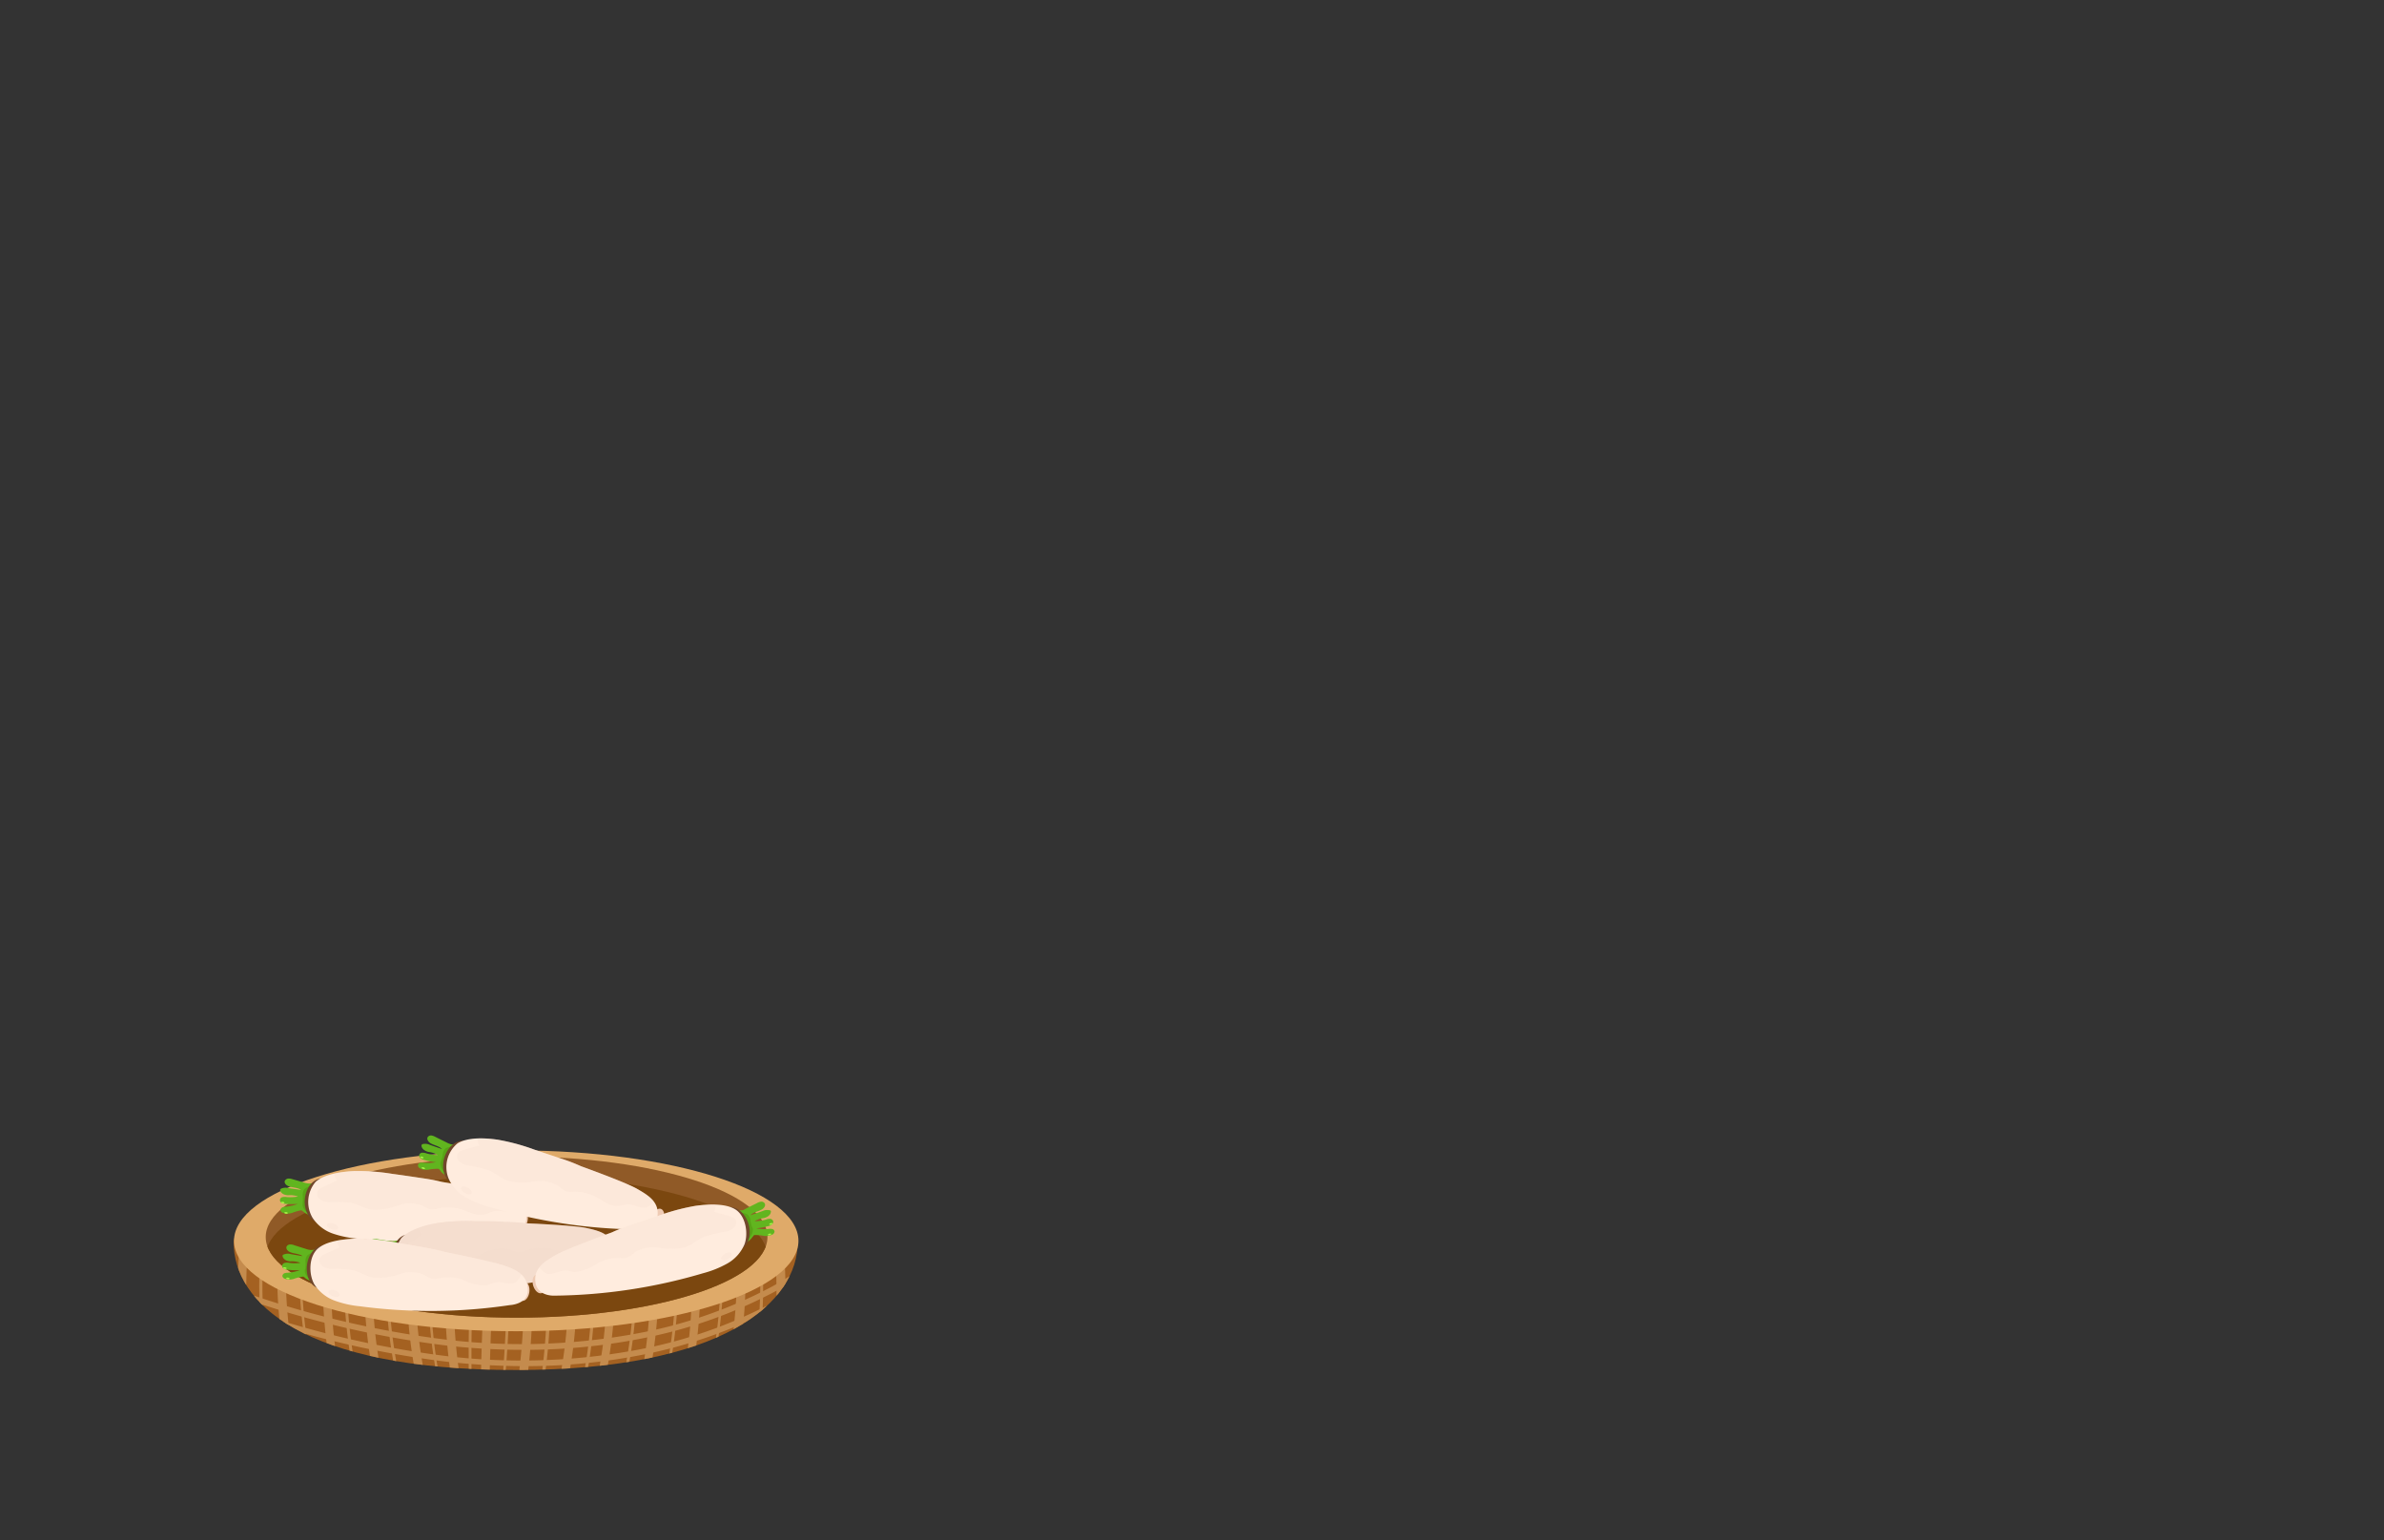 <svg id="Layer_3" data-name="Layer 3" xmlns="http://www.w3.org/2000/svg" xmlns:xlink="http://www.w3.org/1999/xlink" viewBox="0 0 260 168"><rect x="0" y="0" width="260" height="168" fill="#333333" stroke="none"/><defs><style>.cls-1{fill:none;}.cls-2{fill:#ffecde;}.cls-3{fill:#61b51f;}.cls-4{fill:#f4ddce;}.cls-5{fill:#a46121;}.cls-6{clip-path:url(#clip-path);}.cls-7{fill:#c48b4d;}.cls-8{fill:#dfaa69;}.cls-9{fill:#905a27;}.cls-10{clip-path:url(#clip-path-2);}.cls-11{fill:#7b470f;}.cls-12{fill:#efcbb4;}.cls-13{clip-path:url(#clip-path-3);}.cls-14{fill:#58a316;}.cls-15{fill:#a8f447;}.cls-16{fill:#70472b;}.cls-17{clip-path:url(#clip-path-4);}.cls-18{fill:#f7e0d0;opacity:0.35;}.cls-19{clip-path:url(#clip-path-5);}.cls-20{clip-path:url(#clip-path-6);}.cls-21{clip-path:url(#clip-path-7);}.cls-22{clip-path:url(#clip-path-8);}.cls-23{clip-path:url(#clip-path-9);}.cls-24{clip-path:url(#clip-path-10);}.cls-25{clip-path:url(#clip-path-11);}.cls-26{clip-path:url(#clip-path-12);}</style><clipPath id="clip-path"><path id="SVGID" class="cls-1" d="M25.48,135.47c0,6.54,7.51,13.95,30.78,13.95C79,149.42,87,142,87,135.47S25.48,128.93,25.48,135.47Z"/></clipPath><clipPath id="clip-path-2"><ellipse id="SVGID-2" data-name="SVGID" class="cls-1" cx="56.34" cy="134.92" rx="27.36" ry="8.79"/></clipPath><clipPath id="clip-path-3"><path class="cls-3" d="M32.87,132a4.69,4.69,0,0,0-1,.28,1.62,1.62,0,0,1-1,0,.4.4,0,0,1-.28-.28.35.35,0,0,1,.21-.31,1,1,0,0,1,.39-.08,4.77,4.77,0,0,0,1.29-.31,8.69,8.69,0,0,1-1.35,0,1.12,1.12,0,0,1-.4-.1.38.38,0,0,1-.2-.34.36.36,0,0,1,.3-.3,1.19,1.19,0,0,1,.46,0,5,5,0,0,0,1.22-.06,2.55,2.55,0,0,0-1.07-.14c-.37,0-.79-.17-.88-.52a.17.17,0,0,1,0-.1.34.34,0,0,1,.08-.09,1.15,1.15,0,0,1,.8-.07l1.4.2c-.4-.28-.93-.23-1.38-.41-.24-.09-.48-.33-.4-.57a.46.46,0,0,1,.37-.26,1.25,1.25,0,0,1,.47.07l1.28.37a2.05,2.05,0,0,0,.54.1,2.61,2.61,0,0,0,.56-.08,3.63,3.63,0,0,1,1.14,0,.22.22,0,0,1,.11.05s0,.08,0,.13c-.09.69-.19,1.38-.29,2.07a2,2,0,0,1-.14.54,5.27,5.27,0,0,1-.46.7.43.43,0,0,1-.45.18,2.32,2.32,0,0,1-.61-.21,2,2,0,0,1-.37-.21A3.69,3.69,0,0,0,32.87,132Z"/></clipPath><clipPath id="clip-path-4"><path class="cls-2" d="M55.49,134.51a59,59,0,0,1-16.36.6,11.59,11.59,0,0,1-2.8-.56,4.32,4.32,0,0,1-2.23-1.71,3.39,3.39,0,0,1,.32-3.94c1-.89,2.93-1.12,4.22-1.18a23.24,23.24,0,0,1,4.16.31c1.06.14,2.12.3,3.19.46a21.16,21.16,0,0,1,2.22.42s5.08.82,6.43,1.28,2.69,1,2.76,2.57S55.49,134.51,55.49,134.51Z"/></clipPath><clipPath id="clip-path-5"><path class="cls-3" d="M42.59,138.39a4.39,4.39,0,0,0-1,.4,1.7,1.7,0,0,1-1,.17.44.44,0,0,1-.31-.25.35.35,0,0,1,.17-.34,1.15,1.15,0,0,1,.37-.12,4.93,4.93,0,0,0,1.25-.46,10,10,0,0,1-1.34.15,1.15,1.15,0,0,1-.41-.05.38.38,0,0,1-.24-.31.37.37,0,0,1,.27-.34,1.36,1.36,0,0,1,.45-.06A4.51,4.51,0,0,0,42,137a2.66,2.66,0,0,0-1.09,0c-.36,0-.8-.07-.93-.41a.12.12,0,0,1,0-.1.16.16,0,0,1,.07-.09,1.18,1.18,0,0,1,.79-.18l1.4,0c-.42-.23-.94-.12-1.41-.24-.25-.07-.51-.27-.46-.53a.44.44,0,0,1,.33-.3,1.23,1.23,0,0,1,.47,0l1.32.21a2,2,0,0,0,.55,0,3.41,3.41,0,0,0,.55-.14,3.31,3.31,0,0,1,1.13-.14.14.14,0,0,1,.11,0,.18.18,0,0,1,0,.13c0,.7,0,1.39,0,2.09a1.66,1.66,0,0,1-.07.55,5.22,5.22,0,0,1-.37.75.45.45,0,0,1-.43.24,2.41,2.41,0,0,1-.63-.15,2.08,2.08,0,0,1-.39-.15S42.61,138.38,42.59,138.39Z"/></clipPath><clipPath id="clip-path-6"><path class="cls-4" d="M65.34,138.15a58.38,58.38,0,0,1-16.17,2.54,10.91,10.91,0,0,1-2.85-.22A4.37,4.37,0,0,1,43.9,139a3.4,3.4,0,0,1-.15-3.95c.91-1,2.78-1.46,4-1.67a22.33,22.33,0,0,1,4.17-.19c1.07,0,2.15,0,3.22.08a21.44,21.44,0,0,1,2.26.15s5.14.21,6.53.51,2.79.64,3.05,2.23S65.34,138.15,65.34,138.15Z"/></clipPath><clipPath id="clip-path-7"><path class="cls-3" d="M47.85,127.48a4.74,4.74,0,0,0-1.06.08,1.59,1.59,0,0,1-1-.14.39.39,0,0,1-.21-.33.32.32,0,0,1,.25-.27,1.34,1.34,0,0,1,.4,0,5,5,0,0,0,1.33-.06,8.33,8.33,0,0,1-1.32-.26,1,1,0,0,1-.38-.17.37.37,0,0,1-.14-.37.36.36,0,0,1,.36-.24,1.42,1.42,0,0,1,.45.08,4.48,4.48,0,0,0,1.21.17,2.45,2.45,0,0,0-1-.33c-.36-.09-.75-.32-.77-.68a.16.16,0,0,1,0-.1s.06,0,.09-.07a1.2,1.2,0,0,1,.81.07l1.33.46c-.33-.34-.87-.4-1.27-.65-.22-.14-.41-.42-.29-.64a.43.43,0,0,1,.41-.19,1.37,1.37,0,0,1,.44.16l1.19.59a2.1,2.1,0,0,0,.52.21,3.62,3.62,0,0,0,.57,0,3.58,3.58,0,0,1,1.12.21s.07,0,.09.07a.19.19,0,0,1,0,.13c-.22.66-.44,1.32-.67,2a1.45,1.45,0,0,1-.24.5,5.49,5.49,0,0,1-.57.61.45.45,0,0,1-.48.1,2.12,2.12,0,0,1-.56-.33,1.7,1.7,0,0,1-.33-.27A2.35,2.35,0,0,0,47.85,127.48Z"/></clipPath><clipPath id="clip-path-8"><path class="cls-2" d="M69.62,134.09a58.47,58.47,0,0,1-16.19-2.44,11.22,11.22,0,0,1-2.64-1.06,4.34,4.34,0,0,1-1.88-2.09,3.36,3.36,0,0,1,1-3.81c1.17-.7,3.09-.57,4.36-.39a22.73,22.73,0,0,1,4,1.08c1,.34,2,.68,3,1a21.44,21.44,0,0,1,2.11.82s4.84,1.74,6.08,2.45,2.47,1.45,2.24,3S69.62,134.09,69.62,134.09Z"/></clipPath><clipPath id="clip-path-9"><path class="cls-3" d="M82.25,134.7a4.65,4.65,0,0,1,1,.08,1.64,1.64,0,0,0,1-.14.4.4,0,0,0,.22-.33.32.32,0,0,0-.26-.27,1,1,0,0,0-.39,0,4.56,4.56,0,0,1-1.33-.07,8.53,8.53,0,0,0,1.32-.25,1,1,0,0,0,.37-.17.37.37,0,0,0,.14-.37.38.38,0,0,0-.35-.25,1.13,1.13,0,0,0-.45.09,4.6,4.6,0,0,1-1.22.17,2.61,2.61,0,0,1,1-.34c.35-.08.74-.31.77-.67a.2.2,0,0,0,0-.11.15.15,0,0,0-.09-.06,1.12,1.12,0,0,0-.8.07l-1.34.46c.34-.35.87-.4,1.28-.65.22-.14.41-.42.28-.64a.42.42,0,0,0-.4-.19,1.21,1.21,0,0,0-.45.16l-1.19.59A2.28,2.28,0,0,1,81,132a3.62,3.62,0,0,1-.57,0,3.58,3.58,0,0,0-1.12.21s-.08,0-.1.07a.15.15,0,0,0,0,.13c.22.66.44,1.32.67,2a1.64,1.64,0,0,0,.23.5,4.71,4.71,0,0,0,.58.6.45.45,0,0,0,.48.11,2.17,2.17,0,0,0,.55-.33A1.44,1.44,0,0,0,82,135,3.58,3.58,0,0,1,82.25,134.7Z"/></clipPath><clipPath id="clip-path-10"><path class="cls-2" d="M60.47,141.31a59.17,59.17,0,0,0,16.19-2.44,11.29,11.29,0,0,0,2.65-1.06,4.34,4.34,0,0,0,1.88-2.09c.45-1.19.14-3.12-1-3.82s-3.09-.56-4.37-.38a23.47,23.47,0,0,0-4,1.07l-3,1c-.71.25-1.42.51-2.11.83,0,0-4.84,1.74-6.08,2.45s-2.46,1.45-2.23,3S60.47,141.31,60.47,141.31Z"/></clipPath><clipPath id="clip-path-11"><path class="cls-3" d="M33.07,139.23a4.58,4.58,0,0,0-1,.24,1.55,1.55,0,0,1-1,0,.38.38,0,0,1-.27-.29.35.35,0,0,1,.21-.31,1.27,1.27,0,0,1,.39-.06,4.79,4.79,0,0,0,1.3-.28,7.48,7.48,0,0,1-1.34-.05.92.92,0,0,1-.4-.11.35.35,0,0,1-.19-.34.38.38,0,0,1,.31-.3,1.42,1.42,0,0,1,.46,0,4.16,4.16,0,0,0,1.22,0,2.56,2.56,0,0,0-1.07-.16c-.37,0-.78-.19-.87-.55a.17.17,0,0,1,0-.1.2.2,0,0,1,.08-.08,1.18,1.18,0,0,1,.81-.06L33,137c-.39-.28-.92-.25-1.37-.44-.23-.1-.47-.34-.38-.59a.42.42,0,0,1,.38-.24,1.07,1.07,0,0,1,.46.08l1.27.4a1.93,1.93,0,0,0,.54.12,2.6,2.6,0,0,0,.56-.06,3.63,3.63,0,0,1,1.14,0,.22.22,0,0,1,.11,0,.2.2,0,0,1,0,.13c-.11.69-.23,1.38-.35,2.06a1.67,1.67,0,0,1-.15.54,4.63,4.63,0,0,1-.48.68.44.44,0,0,1-.45.18,2.09,2.09,0,0,1-.6-.24,1.68,1.68,0,0,1-.37-.21S33.1,139.22,33.07,139.23Z"/></clipPath><clipPath id="clip-path-12"><path class="cls-2" d="M55.61,142.34a58.6,58.6,0,0,1-16.36.13,11.07,11.07,0,0,1-2.79-.63,4.43,4.43,0,0,1-2.18-1.77c-.63-1.1-.62-3.06.43-3.93s3-1,4.25-1.06a23.29,23.29,0,0,1,4.16.42l3.17.55c.74.14,1.48.28,2.21.49,0,0,5,1,6.39,1.46s2.66,1.05,2.68,2.66S55.61,142.34,55.61,142.34Z"/></clipPath></defs><path class="cls-5" d="M25.48,135.47c0,6.54,7.51,13.95,30.78,13.95C79,149.42,87,142,87,135.47S25.48,128.93,25.48,135.47Z"/><g class="cls-6"><path class="cls-7" d="M57.1,147.22a65.62,65.62,0,0,0,13.4-1.34,52,52,0,0,0,13.15-4.57,27.15,27.15,0,0,0,4.45-2.76l-.4-.49h0a27.09,27.09,0,0,1-4.37,2.71,51,51,0,0,1-13,4.5,69,69,0,0,1-21.48.86A104.6,104.6,0,0,1,19,137.91l-.24.58a104.88,104.88,0,0,0,30,8.27A75.46,75.46,0,0,0,57.1,147.22Z"/><path class="cls-7" d="M57.1,149a65.63,65.63,0,0,0,13.4-1.33,52.81,52.81,0,0,0,13.15-4.57,27.15,27.15,0,0,0,4.45-2.76l-.4-.49h0a28,28,0,0,1-4.37,2.71,51.38,51.38,0,0,1-13,4.5,69,69,0,0,1-21.48.86A104.31,104.31,0,0,1,19,139.66l-.24.58a104.92,104.92,0,0,0,30,8.28A78,78,0,0,0,57.1,149Z"/><path class="cls-7" d="M64,157.65a55.27,55.27,0,0,0,2.65-25.48l-.93.15a52,52,0,0,1,.45,8,50.26,50.26,0,0,1-3,17Z"/><path class="cls-7" d="M68.72,157.77a55.27,55.27,0,0,0,2.65-25.48l-.93.15a53.59,53.59,0,0,1,.45,8,50.26,50.26,0,0,1-3,17Z"/><path class="cls-7" d="M59.8,158.17a51.23,51.23,0,0,0,3.11-17.35,51.62,51.62,0,0,0-.46-8.13l-.93.15a52.2,52.2,0,0,1,.45,8,50.16,50.16,0,0,1-3,17Z"/><path class="cls-7" d="M61.79,157.94a51,51,0,0,0,3.09-17.24,54.09,54.09,0,0,0-.46-8.08l-.31,0a52.76,52.76,0,0,1,.45,8,50.45,50.45,0,0,1-3.07,17.12Z"/><path class="cls-7" d="M66.34,157a50.83,50.83,0,0,0,3.1-17.24,54.09,54.09,0,0,0-.46-8.08l-.31.05a52.76,52.76,0,0,1,.45,8,50.45,50.45,0,0,1-3.07,17.12Z"/><path class="cls-7" d="M73.28,157.89a55.27,55.27,0,0,0,2.65-25.48l-.94.15a51.11,51.11,0,0,1,.46,8,50.5,50.5,0,0,1-3,17Z"/><path class="cls-7" d="M70.9,157.1a54.84,54.84,0,0,0,2.63-25.32l-.31.05A54.37,54.37,0,0,1,70.61,157Z"/><path class="cls-7" d="M78.19,156.93a51.07,51.07,0,0,0,3.12-17.35,52.13,52.13,0,0,0-.47-8.13l-.93.15a54.24,54.24,0,0,1-2.6,25Z"/><path class="cls-7" d="M75.82,156.14a54.84,54.84,0,0,0,2.63-25.32l-.31.05a51.87,51.87,0,0,1,.46,8A50.45,50.45,0,0,1,75.53,156Z"/><path class="cls-7" d="M83.71,154.86a51.31,51.31,0,0,0,1.84-17.54,52.7,52.7,0,0,0-1.06-8.07l-.92.22a51.36,51.36,0,0,1,1,7.93,50.29,50.29,0,0,1-1.8,17.18Z"/><path class="cls-7" d="M81.29,154.24a51,51,0,0,0,1.82-17.42,51.44,51.44,0,0,0-1-8l-.31.07A54.24,54.24,0,0,1,81,154.15Z"/><path class="cls-7" d="M47.5,157.65l.88-.34a50.36,50.36,0,0,1-3.05-17,51.57,51.57,0,0,1,.45-8l-.93-.15a52,52,0,0,0-.47,8.13A51.07,51.07,0,0,0,47.5,157.65Z"/><path class="cls-7" d="M42.82,157.77l.88-.34a50.36,50.36,0,0,1-3.05-17,53.15,53.15,0,0,1,.45-8l-.93-.15a55.27,55.27,0,0,0,2.65,25.48Z"/><path class="cls-7" d="M51,158.34l.9-.29a58.92,58.92,0,0,1-2.41-17.24,59.84,59.84,0,0,1,.49-8l-.93-.14a59.46,59.46,0,0,0-.51,8.09A60.32,60.32,0,0,0,51,158.34Z"/><path class="cls-7" d="M49.75,157.94l.29-.12A50.75,50.75,0,0,1,47,140.69a51.8,51.8,0,0,1,.46-8l-.31,0a54.84,54.84,0,0,0,2.63,25.32Z"/><path class="cls-7" d="M45.19,157l.3-.12a50.51,50.51,0,0,1-3.07-17.13,52.69,52.69,0,0,1,.45-8l-.31-.05a54.09,54.09,0,0,0-.46,8.08A51,51,0,0,0,45.19,157Z"/><path class="cls-7" d="M38.26,157.89l.88-.34a50.26,50.26,0,0,1-3-17,53.59,53.59,0,0,1,.45-8l-.93-.15a55.27,55.27,0,0,0,2.65,25.48Z"/><path class="cls-7" d="M40.64,157.1l.29-.12a50.45,50.45,0,0,1-3.07-17.12,52.76,52.76,0,0,1,.45-8l-.31-.05a54.09,54.09,0,0,0-.46,8.08A50.83,50.83,0,0,0,40.64,157.1Z"/><path class="cls-7" d="M33.34,156.93l.88-.34a54,54,0,0,1-2.59-25l-.94-.15a55.27,55.27,0,0,0,2.65,25.48Z"/><path class="cls-7" d="M35.72,156.14,36,156a50.51,50.51,0,0,1-3.07-17.13,51.8,51.8,0,0,1,.46-8l-.31-.05a54.84,54.84,0,0,0,2.63,25.32Z"/><path class="cls-7" d="M27.83,154.86l.9-.28A53.94,53.94,0,0,1,28,129.47l-.92-.22a55,55,0,0,0,.78,25.61Z"/><path class="cls-7" d="M30.25,154.24l.3-.09a50.55,50.55,0,0,1-1.81-17.3,53.25,53.25,0,0,1,1-8l-.3-.07a51.44,51.44,0,0,0-1.05,8A50.79,50.79,0,0,0,30.25,154.24Z"/><path class="cls-7" d="M57.47,158.48A55.29,55.29,0,0,0,60,141.65a81.28,81.28,0,0,0-.3-8.63l-.32,0a75,75,0,0,1,.3,8.6c-.08,4.53-.58,11.12-2.51,16.72Z"/><path class="cls-7" d="M55.54,158.89c2-5.69,2.47-12.35,2.55-16.93a82.27,82.27,0,0,0-.3-8.67l-.94.1a78.9,78.9,0,0,1,.29,8.57c-.08,4.51-.57,11-2.49,16.62Z"/><path class="cls-7" d="M54.17,158.53a159.76,159.76,0,0,0,1.46-25.27h-.31c0,.14.36,13.85-1.46,25.21Z"/><path class="cls-7" d="M52.71,158.35l.93-.15c-.82-5.18.53-24.78.54-25l-.94-.06C53.18,134,51.87,153.06,52.71,158.35Z"/><path class="cls-7" d="M52,158.78l.3-.1c-.75-2.3-1-7.46-.84-14.92.15-5.65.53-10.66.54-10.71l-.32,0s-.38,5.08-.53,10.73C51,151.35,51.26,156.41,52,158.78Z"/></g><ellipse class="cls-8" cx="56.3" cy="135.33" rx="30.78" ry="9.86"/><ellipse class="cls-9" cx="56.34" cy="134.92" rx="27.36" ry="8.79"/><g class="cls-10"><ellipse class="cls-11" cx="56.34" cy="137.02" rx="27.36" ry="8.79"/></g><ellipse class="cls-12" cx="56.93" cy="132.94" rx="1.05" ry="0.64" transform="translate(-81.32 175.4) rotate(-83.89)"/><path class="cls-3" d="M32.87,132a4.69,4.69,0,0,0-1,.28,1.62,1.62,0,0,1-1,0,.4.4,0,0,1-.28-.28.35.35,0,0,1,.21-.31,1,1,0,0,1,.39-.08,4.77,4.77,0,0,0,1.29-.31,8.69,8.69,0,0,1-1.35,0,1.12,1.12,0,0,1-.4-.1.38.38,0,0,1-.2-.34.36.36,0,0,1,.3-.3,1.19,1.19,0,0,1,.46,0,5,5,0,0,0,1.22-.06,2.55,2.55,0,0,0-1.07-.14c-.37,0-.79-.17-.88-.52a.17.17,0,0,1,0-.1.34.34,0,0,1,.08-.09,1.15,1.15,0,0,1,.8-.07l1.4.2c-.4-.28-.93-.23-1.38-.41-.24-.09-.48-.33-.4-.57a.46.46,0,0,1,.37-.26,1.25,1.25,0,0,1,.47.07l1.28.37a2.05,2.05,0,0,0,.54.1,2.61,2.61,0,0,0,.56-.08,3.63,3.63,0,0,1,1.14,0,.22.22,0,0,1,.11.05s0,.08,0,.13c-.09.69-.19,1.38-.29,2.07a2,2,0,0,1-.14.54,5.27,5.27,0,0,1-.46.7.43.43,0,0,1-.45.18,2.32,2.32,0,0,1-.61-.21,2,2,0,0,1-.37-.21A3.69,3.69,0,0,0,32.87,132Z"/><g class="cls-13"><path class="cls-14" d="M35.66,129.09a1.59,1.59,0,0,0-.89,0c-.29.08-.56.2-.85.28a1.31,1.31,0,0,0-.7.3,1,1,0,0,0-.21.68,2.56,2.56,0,0,1,0,.73c0,.07,0,.13,0,.2a.71.71,0,0,0,0,.25,1.28,1.28,0,0,0,.62.77,3.71,3.71,0,0,0,1,.36.55.55,0,0,0,.4,0,.51.51,0,0,0,.19-.28,11.48,11.48,0,0,0,.56-1.62,3.67,3.67,0,0,0,.06-1.71.79.79,0,0,0-.45.11"/></g><ellipse class="cls-15" cx="31.2" cy="132.29" rx="0.09" ry="0.19" transform="translate(-103.66 149.23) rotate(-83.89)"/><ellipse class="cls-15" cx="30.84" cy="131.17" rx="0.09" ry="0.19" transform="translate(-102.87 147.87) rotate(-83.89)"/><ellipse class="cls-16" cx="34.96" cy="130.91" rx="2.38" ry="1.73" transform="translate(-98.92 151.74) rotate(-83.89)"/><path class="cls-2" d="M55.49,134.51a59,59,0,0,1-16.36.6,11.59,11.59,0,0,1-2.8-.56,4.32,4.32,0,0,1-2.23-1.71,3.39,3.39,0,0,1,.32-3.94c1-.89,2.93-1.12,4.22-1.18a23.24,23.24,0,0,1,4.16.31c1.06.14,2.12.3,3.19.46a21.16,21.16,0,0,1,2.22.42s5.08.82,6.43,1.28,2.69,1,2.76,2.57S55.49,134.51,55.49,134.51Z"/><g class="cls-17"><path class="cls-18" d="M36.46,127.84a1.17,1.17,0,0,0,.3.89l-1.62.8a1.06,1.06,0,0,0-.47.36.71.71,0,0,0,.22.91,1.7,1.7,0,0,0,1,.29,16.09,16.09,0,0,1,2.41.09c.77.17,1.46.62,2.24.75a6.52,6.52,0,0,0,2.78-.44,3.89,3.89,0,0,1,2.77,0,3.88,3.88,0,0,0,.85.4,2.53,2.53,0,0,0,.94-.11,4.84,4.84,0,0,1,2.36.1c.88.26,1.76.78,2.64.56.36-.09.69-.29,1.06-.36.71-.12,1.53.3,2.14-.1a1.9,1.9,0,0,0,.6-1l.22-.69a.46.46,0,0,0,0-.26.43.43,0,0,0-.14-.23,3,3,0,0,0-1.51-.65,109.8,109.8,0,0,0-11-1.61c-1.43-.16-2.85-.32-4.29-.34C39.31,127.16,36.63,126.9,36.46,127.84Z"/><ellipse class="cls-18" cx="36.28" cy="133.77" rx="0.33" ry="0.64" transform="translate(-102.16 126.88) rotate(-71.98)"/></g><ellipse class="cls-12" cx="66.58" cy="136.43" rx="0.64" ry="1.05" transform="translate(-1.69 0.84) rotate(-0.71)"/><path class="cls-3" d="M42.59,138.39a4.39,4.39,0,0,0-1,.4,1.7,1.7,0,0,1-1,.17.44.44,0,0,1-.31-.25.35.35,0,0,1,.17-.34,1.15,1.15,0,0,1,.37-.12,4.93,4.93,0,0,0,1.25-.46,10,10,0,0,1-1.34.15,1.15,1.15,0,0,1-.41-.05.38.38,0,0,1-.24-.31.37.37,0,0,1,.27-.34,1.36,1.36,0,0,1,.45-.06A4.51,4.51,0,0,0,42,137a2.66,2.66,0,0,0-1.09,0c-.36,0-.8-.07-.93-.41a.12.12,0,0,1,0-.1.16.16,0,0,1,.07-.09,1.18,1.18,0,0,1,.79-.18l1.4,0c-.42-.23-.94-.12-1.41-.24-.25-.07-.51-.27-.46-.53a.44.44,0,0,1,.33-.3,1.23,1.23,0,0,1,.47,0l1.32.21a2,2,0,0,0,.55,0,3.41,3.41,0,0,0,.55-.14,3.31,3.31,0,0,1,1.13-.14.14.14,0,0,1,.11,0,.18.18,0,0,1,0,.13c0,.7,0,1.39,0,2.09a1.66,1.66,0,0,1-.07.55,5.22,5.22,0,0,1-.37.75.45.45,0,0,1-.43.24,2.41,2.41,0,0,1-.63-.15,2.08,2.08,0,0,1-.39-.15S42.61,138.38,42.59,138.39Z"/><g class="cls-19"><path class="cls-14" d="M45,135.13a1.55,1.55,0,0,0-.87.13c-.28.11-.54.26-.82.37a1.55,1.55,0,0,0-.66.38,1.07,1.07,0,0,0-.13.71,3,3,0,0,1,.06.73,1.2,1.2,0,0,0,0,.2.74.74,0,0,0,.05.25,1.27,1.27,0,0,0,.71.69,3.68,3.68,0,0,0,1,.24.5.5,0,0,0,.4-.05.51.51,0,0,0,.15-.3,10.72,10.72,0,0,0,.37-1.68,3.76,3.76,0,0,0-.15-1.7.87.87,0,0,0-.43.16"/></g><ellipse class="cls-15" cx="40.96" cy="138.83" rx="0.19" ry="0.09" transform="translate(-1.73 0.52) rotate(-0.71)"/><ellipse class="cls-15" cx="40.47" cy="137.77" rx="0.19" ry="0.09" transform="matrix(1, -0.01, 0.01, 1, -1.71, 0.51)"/><ellipse class="cls-16" cx="44.53" cy="137.02" rx="1.73" ry="2.38" transform="translate(-1.7 0.57) rotate(-0.71)"/><path class="cls-4" d="M65.34,138.15a58.38,58.38,0,0,1-16.17,2.54,10.91,10.91,0,0,1-2.85-.22A4.37,4.37,0,0,1,43.9,139a3.4,3.4,0,0,1-.15-3.95c.91-1,2.78-1.46,4-1.67a22.33,22.33,0,0,1,4.17-.19c1.07,0,2.15,0,3.22.08a21.44,21.44,0,0,1,2.26.15s5.14.21,6.53.51,2.79.64,3.05,2.23S65.34,138.15,65.34,138.15Z"/><g class="cls-20"><path class="cls-18" d="M45.65,133.79a1.17,1.17,0,0,0,.41.85l-1.52,1a1.13,1.13,0,0,0-.43.41.73.73,0,0,0,.34.88,1.68,1.68,0,0,0,1,.18,15,15,0,0,1,2.4-.2c.78.08,1.52.44,2.31.47a6.46,6.46,0,0,0,2.71-.76,3.88,3.88,0,0,1,2.74-.35,3.64,3.64,0,0,0,.9.29,2.51,2.51,0,0,0,.92-.21,4.84,4.84,0,0,1,2.36-.19c.9.16,1.83.57,2.68.25.35-.13.65-.38,1-.48.69-.21,1.56.11,2.11-.36a1.78,1.78,0,0,0,.47-1.07l.15-.71a.62.62,0,0,0,0-.27.41.41,0,0,0-.18-.21,2.88,2.88,0,0,0-1.56-.46,108.39,108.39,0,0,0-11.11-.3c-1.44,0-2.87,0-4.3.17C48.4,132.78,45.71,132.84,45.65,133.79Z"/><ellipse class="cls-18" cx="46.17" cy="139.71" rx="0.33" ry="0.64" transform="translate(-99.84 157.87) rotate(-78.8)"/></g><ellipse class="cls-12" cx="71.32" cy="132.81" rx="1.05" ry="0.64" transform="matrix(0.29, -0.96, 0.96, 0.29, -76.42, 162.8)"/><path class="cls-3" d="M47.85,127.48a4.74,4.74,0,0,0-1.06.08,1.59,1.59,0,0,1-1-.14.39.39,0,0,1-.21-.33.32.32,0,0,1,.25-.27,1.34,1.34,0,0,1,.4,0,5,5,0,0,0,1.33-.06,8.33,8.33,0,0,1-1.32-.26,1,1,0,0,1-.38-.17.37.37,0,0,1-.14-.37.36.36,0,0,1,.36-.24,1.42,1.42,0,0,1,.45.08,4.48,4.48,0,0,0,1.21.17,2.45,2.45,0,0,0-1-.33c-.36-.09-.75-.32-.77-.68a.16.16,0,0,1,0-.1s.06,0,.09-.07a1.2,1.2,0,0,1,.81.07l1.33.46c-.33-.34-.87-.4-1.27-.65-.22-.14-.41-.42-.29-.64a.43.43,0,0,1,.41-.19,1.37,1.37,0,0,1,.44.16l1.19.59a2.1,2.1,0,0,0,.52.21,3.62,3.62,0,0,0,.57,0,3.58,3.58,0,0,1,1.12.21s.07,0,.09.07a.19.19,0,0,1,0,.13c-.22.66-.44,1.32-.67,2a1.45,1.45,0,0,1-.24.5,5.49,5.49,0,0,1-.57.61.45.45,0,0,1-.48.1,2.12,2.12,0,0,1-.56-.33,1.7,1.7,0,0,1-.33-.27A2.35,2.35,0,0,0,47.85,127.48Z"/><g class="cls-21"><path class="cls-14" d="M51.13,125.1a1.61,1.61,0,0,0-.87-.15c-.3,0-.59.09-.89.12a1.45,1.45,0,0,0-.75.16,1,1,0,0,0-.33.64,2.83,2.83,0,0,1-.17.71c0,.06-.06.12-.08.18a.54.54,0,0,0,0,.25,1.27,1.27,0,0,0,.47.88,3.46,3.46,0,0,0,.87.52.55.55,0,0,0,.39.08.51.51,0,0,0,.24-.24,12.25,12.25,0,0,0,.86-1.49,3.87,3.87,0,0,0,.37-1.67.8.8,0,0,0-.46,0"/></g><ellipse class="cls-15" cx="46.16" cy="127.42" rx="0.09" ry="0.19" transform="translate(-89.15 134.86) rotate(-73.24)"/><ellipse class="cls-15" cx="46.01" cy="126.25" rx="0.09" ry="0.19" transform="translate(-88.14 133.89) rotate(-73.24)"/><ellipse class="cls-16" cx="50.11" cy="126.76" rx="2.38" ry="1.73" transform="translate(-85.71 138.18) rotate(-73.24)"/><path class="cls-2" d="M69.62,134.09a58.47,58.47,0,0,1-16.19-2.44,11.22,11.22,0,0,1-2.64-1.06,4.34,4.34,0,0,1-1.88-2.09,3.36,3.36,0,0,1,1-3.81c1.17-.7,3.09-.57,4.36-.39a22.73,22.73,0,0,1,4,1.08c1,.34,2,.68,3,1a21.44,21.44,0,0,1,2.11.82s4.84,1.74,6.08,2.45,2.47,1.45,2.24,3S69.62,134.09,69.62,134.09Z"/><g class="cls-22"><path class="cls-18" d="M52.15,124a1.13,1.13,0,0,0,.13.93l-1.74.5a1.06,1.06,0,0,0-.53.26.74.74,0,0,0,.05.94,1.62,1.62,0,0,0,.9.46,15.57,15.57,0,0,1,2.34.54c.73.31,1.33.88,2.07,1.14a6.64,6.64,0,0,0,2.81.09,3.91,3.91,0,0,1,2.72.48,3.79,3.79,0,0,0,.77.56,2.67,2.67,0,0,0,.94.07,4.75,4.75,0,0,1,2.31.53c.81.42,1.57,1.09,2.48,1,.38,0,.74-.16,1.11-.16.72,0,1.45.58,2.12.29a1.82,1.82,0,0,0,.77-.87l.35-.64a.45.45,0,0,0,.09-.25.39.39,0,0,0-.1-.25,3,3,0,0,0-1.36-.92,110.23,110.23,0,0,0-10.5-3.62c-1.37-.42-2.75-.84-4.15-1.12C55.08,123.88,52.49,123.13,52.15,124Z"/><ellipse class="cls-18" cx="50.87" cy="129.81" rx="0.33" ry="0.64" transform="translate(-87.43 112.16) rotate(-61.32)"/></g><ellipse class="cls-12" cx="58.77" cy="140.03" rx="0.64" ry="1.05" transform="translate(-37.89 22.9) rotate(-16.76)"/><path class="cls-3" d="M82.25,134.7a4.65,4.65,0,0,1,1,.08,1.64,1.64,0,0,0,1-.14.4.4,0,0,0,.22-.33.32.32,0,0,0-.26-.27,1,1,0,0,0-.39,0,4.56,4.56,0,0,1-1.33-.07,8.53,8.53,0,0,0,1.32-.25,1,1,0,0,0,.37-.17.37.37,0,0,0,.14-.37.38.38,0,0,0-.35-.25,1.13,1.13,0,0,0-.45.09,4.6,4.6,0,0,1-1.22.17,2.61,2.61,0,0,1,1-.34c.35-.08.74-.31.77-.67a.2.2,0,0,0,0-.11.15.15,0,0,0-.09-.06,1.12,1.12,0,0,0-.8.07l-1.34.46c.34-.35.87-.4,1.28-.65.22-.14.41-.42.28-.64a.42.42,0,0,0-.4-.19,1.21,1.21,0,0,0-.45.16l-1.19.59A2.28,2.28,0,0,1,81,132a3.62,3.62,0,0,1-.57,0,3.58,3.58,0,0,0-1.12.21s-.08,0-.1.07a.15.15,0,0,0,0,.13c.22.66.44,1.32.67,2a1.64,1.64,0,0,0,.23.5,4.71,4.71,0,0,0,.58.6.45.45,0,0,0,.48.11,2.17,2.17,0,0,0,.55-.33A1.44,1.44,0,0,0,82,135,3.58,3.58,0,0,1,82.25,134.7Z"/><g class="cls-23"><path class="cls-14" d="M79,132.32a1.57,1.57,0,0,1,.88-.15c.3,0,.59.09.89.12a1.41,1.41,0,0,1,.74.16,1,1,0,0,1,.34.63,3,3,0,0,0,.16.72l.09.18a.72.72,0,0,1,0,.25,1.31,1.31,0,0,1-.47.88,4.26,4.26,0,0,1-.87.52.58.58,0,0,1-.4.08.61.61,0,0,1-.24-.24,11,11,0,0,1-.85-1.49,3.76,3.76,0,0,1-.37-1.67.8.8,0,0,1,.46,0"/></g><ellipse class="cls-15" cx="83.94" cy="134.63" rx="0.19" ry="0.09" transform="translate(-35.27 29.93) rotate(-16.76)"/><ellipse class="cls-15" cx="84.08" cy="133.47" rx="0.19" ry="0.09" transform="translate(-34.92 29.93) rotate(-16.76)"/><ellipse class="cls-16" cx="79.98" cy="133.98" rx="1.73" ry="2.38" transform="translate(-35.24 28.76) rotate(-16.76)"/><path class="cls-2" d="M60.47,141.31a59.17,59.17,0,0,0,16.19-2.44,11.29,11.29,0,0,0,2.65-1.06,4.34,4.34,0,0,0,1.88-2.09c.45-1.19.14-3.12-1-3.82s-3.09-.56-4.37-.38a23.47,23.47,0,0,0-4,1.07l-3,1c-.71.25-1.42.51-2.11.83,0,0-4.84,1.74-6.08,2.45s-2.46,1.45-2.23,3S60.47,141.31,60.47,141.31Z"/><g class="cls-24"><path class="cls-18" d="M78,131.23a1.18,1.18,0,0,1-.14.93l1.75.5a1.06,1.06,0,0,1,.53.26.72.72,0,0,1-.06.93,1.64,1.64,0,0,1-.89.47,15.42,15.42,0,0,0-2.35.54c-.72.3-1.32.87-2.06,1.14a6.64,6.64,0,0,1-2.81.09,3.94,3.94,0,0,0-2.73.48,3.34,3.34,0,0,1-.76.55,2.3,2.3,0,0,1-.94.07,4.88,4.88,0,0,0-2.31.54,5.33,5.33,0,0,1-2.49,1c-.37,0-.73-.17-1.1-.16-.73,0-1.46.58-2.12.29a1.82,1.82,0,0,1-.78-.88l-.35-.63a.58.58,0,0,1-.09-.25.52.52,0,0,1,.1-.26,3.06,3.06,0,0,1,1.36-.91,107.69,107.69,0,0,1,10.51-3.62,42.33,42.33,0,0,1,4.15-1.12C75,131.09,77.6,130.35,78,131.23Z"/><ellipse class="cls-18" cx="79.22" cy="137.03" rx="0.64" ry="0.33" transform="translate(-56.04 54.82) rotate(-28.68)"/></g><ellipse class="cls-12" cx="57.09" cy="140.82" rx="1.05" ry="0.64" transform="translate(-90.14 178.39) rotate(-82.24)"/><path class="cls-3" d="M33.07,139.23a4.58,4.58,0,0,0-1,.24,1.55,1.55,0,0,1-1,0,.38.38,0,0,1-.27-.29.35.35,0,0,1,.21-.31,1.27,1.27,0,0,1,.39-.06,4.79,4.79,0,0,0,1.3-.28,7.48,7.48,0,0,1-1.34-.05.92.92,0,0,1-.4-.11.35.35,0,0,1-.19-.34.38.38,0,0,1,.31-.3,1.42,1.42,0,0,1,.46,0,4.16,4.16,0,0,0,1.22,0,2.56,2.56,0,0,0-1.07-.16c-.37,0-.78-.19-.87-.55a.17.17,0,0,1,0-.1.2.2,0,0,1,.08-.08,1.18,1.18,0,0,1,.81-.06L33,137c-.39-.28-.92-.25-1.37-.44-.23-.1-.47-.34-.38-.59a.42.42,0,0,1,.38-.24,1.07,1.07,0,0,1,.46.08l1.27.4a1.93,1.93,0,0,0,.54.12,2.6,2.6,0,0,0,.56-.06,3.63,3.63,0,0,1,1.14,0,.22.22,0,0,1,.11,0,.2.2,0,0,1,0,.13c-.11.69-.23,1.38-.35,2.06a1.67,1.67,0,0,1-.15.54,4.63,4.63,0,0,1-.48.68.44.44,0,0,1-.45.18,2.09,2.09,0,0,1-.6-.24,1.68,1.68,0,0,1-.37-.21S33.1,139.22,33.07,139.23Z"/><g class="cls-25"><path class="cls-14" d="M36,136.36a1.59,1.59,0,0,0-.89,0c-.29.07-.57.19-.86.26a1.35,1.35,0,0,0-.71.28,1,1,0,0,0-.23.67,3.49,3.49,0,0,1,0,.73c0,.07-.05.13-.06.19a.57.57,0,0,0,0,.26,1.28,1.28,0,0,0,.6.79,4,4,0,0,0,.94.38.56.56,0,0,0,.4,0,.52.52,0,0,0,.2-.28,10.33,10.33,0,0,0,.61-1.6,3.82,3.82,0,0,0,.11-1.71.7.7,0,0,0-.45.1"/></g><ellipse class="cls-15" cx="31.4" cy="139.43" rx="0.09" ry="0.19" transform="translate(-110.99 151.72) rotate(-82.24)"/><ellipse class="cls-15" cx="31.07" cy="138.3" rx="0.09" ry="0.19" transform="translate(-110.16 150.42) rotate(-82.24)"/><ellipse class="cls-16" cx="35.2" cy="138.16" rx="2.38" ry="1.73" transform="translate(-106.45 154.39) rotate(-82.24)"/><path class="cls-2" d="M55.61,142.34a58.6,58.6,0,0,1-16.36.13,11.07,11.07,0,0,1-2.79-.63,4.43,4.43,0,0,1-2.18-1.77c-.63-1.1-.62-3.06.43-3.93s3-1,4.25-1.06a23.29,23.29,0,0,1,4.16.42l3.17.55c.74.14,1.48.28,2.21.49,0,0,5,1,6.39,1.46s2.66,1.05,2.68,2.66S55.61,142.34,55.61,142.34Z"/><g class="cls-26"><path class="cls-18" d="M36.78,135.13a1.17,1.17,0,0,0,.28.9l-1.65.76a1,1,0,0,0-.48.34.74.74,0,0,0,.2.92,1.67,1.67,0,0,0,.95.32,14.79,14.79,0,0,1,2.41.16c.76.19,1.44.66,2.22.81a6.63,6.63,0,0,0,2.78-.36,3.94,3.94,0,0,1,2.77.05,3.58,3.58,0,0,0,.85.43,2.47,2.47,0,0,0,.93-.08,5,5,0,0,1,2.37.16,5.18,5.18,0,0,0,2.62.64c.36-.08.69-.27,1.06-.33.72-.1,1.53.35,2.14,0a1.76,1.76,0,0,0,.63-1l.25-.68a.58.58,0,0,0,0-.26.58.58,0,0,0-.14-.24,3.06,3.06,0,0,0-1.49-.69A109.32,109.32,0,0,0,44.59,135c-1.42-.2-2.84-.4-4.28-.46C39.65,134.53,37,134.2,36.78,135.13Z"/><ellipse class="cls-18" cx="36.43" cy="141.06" rx="0.33" ry="0.64" transform="translate(-108.66 127.89) rotate(-70.33)"/></g></svg>